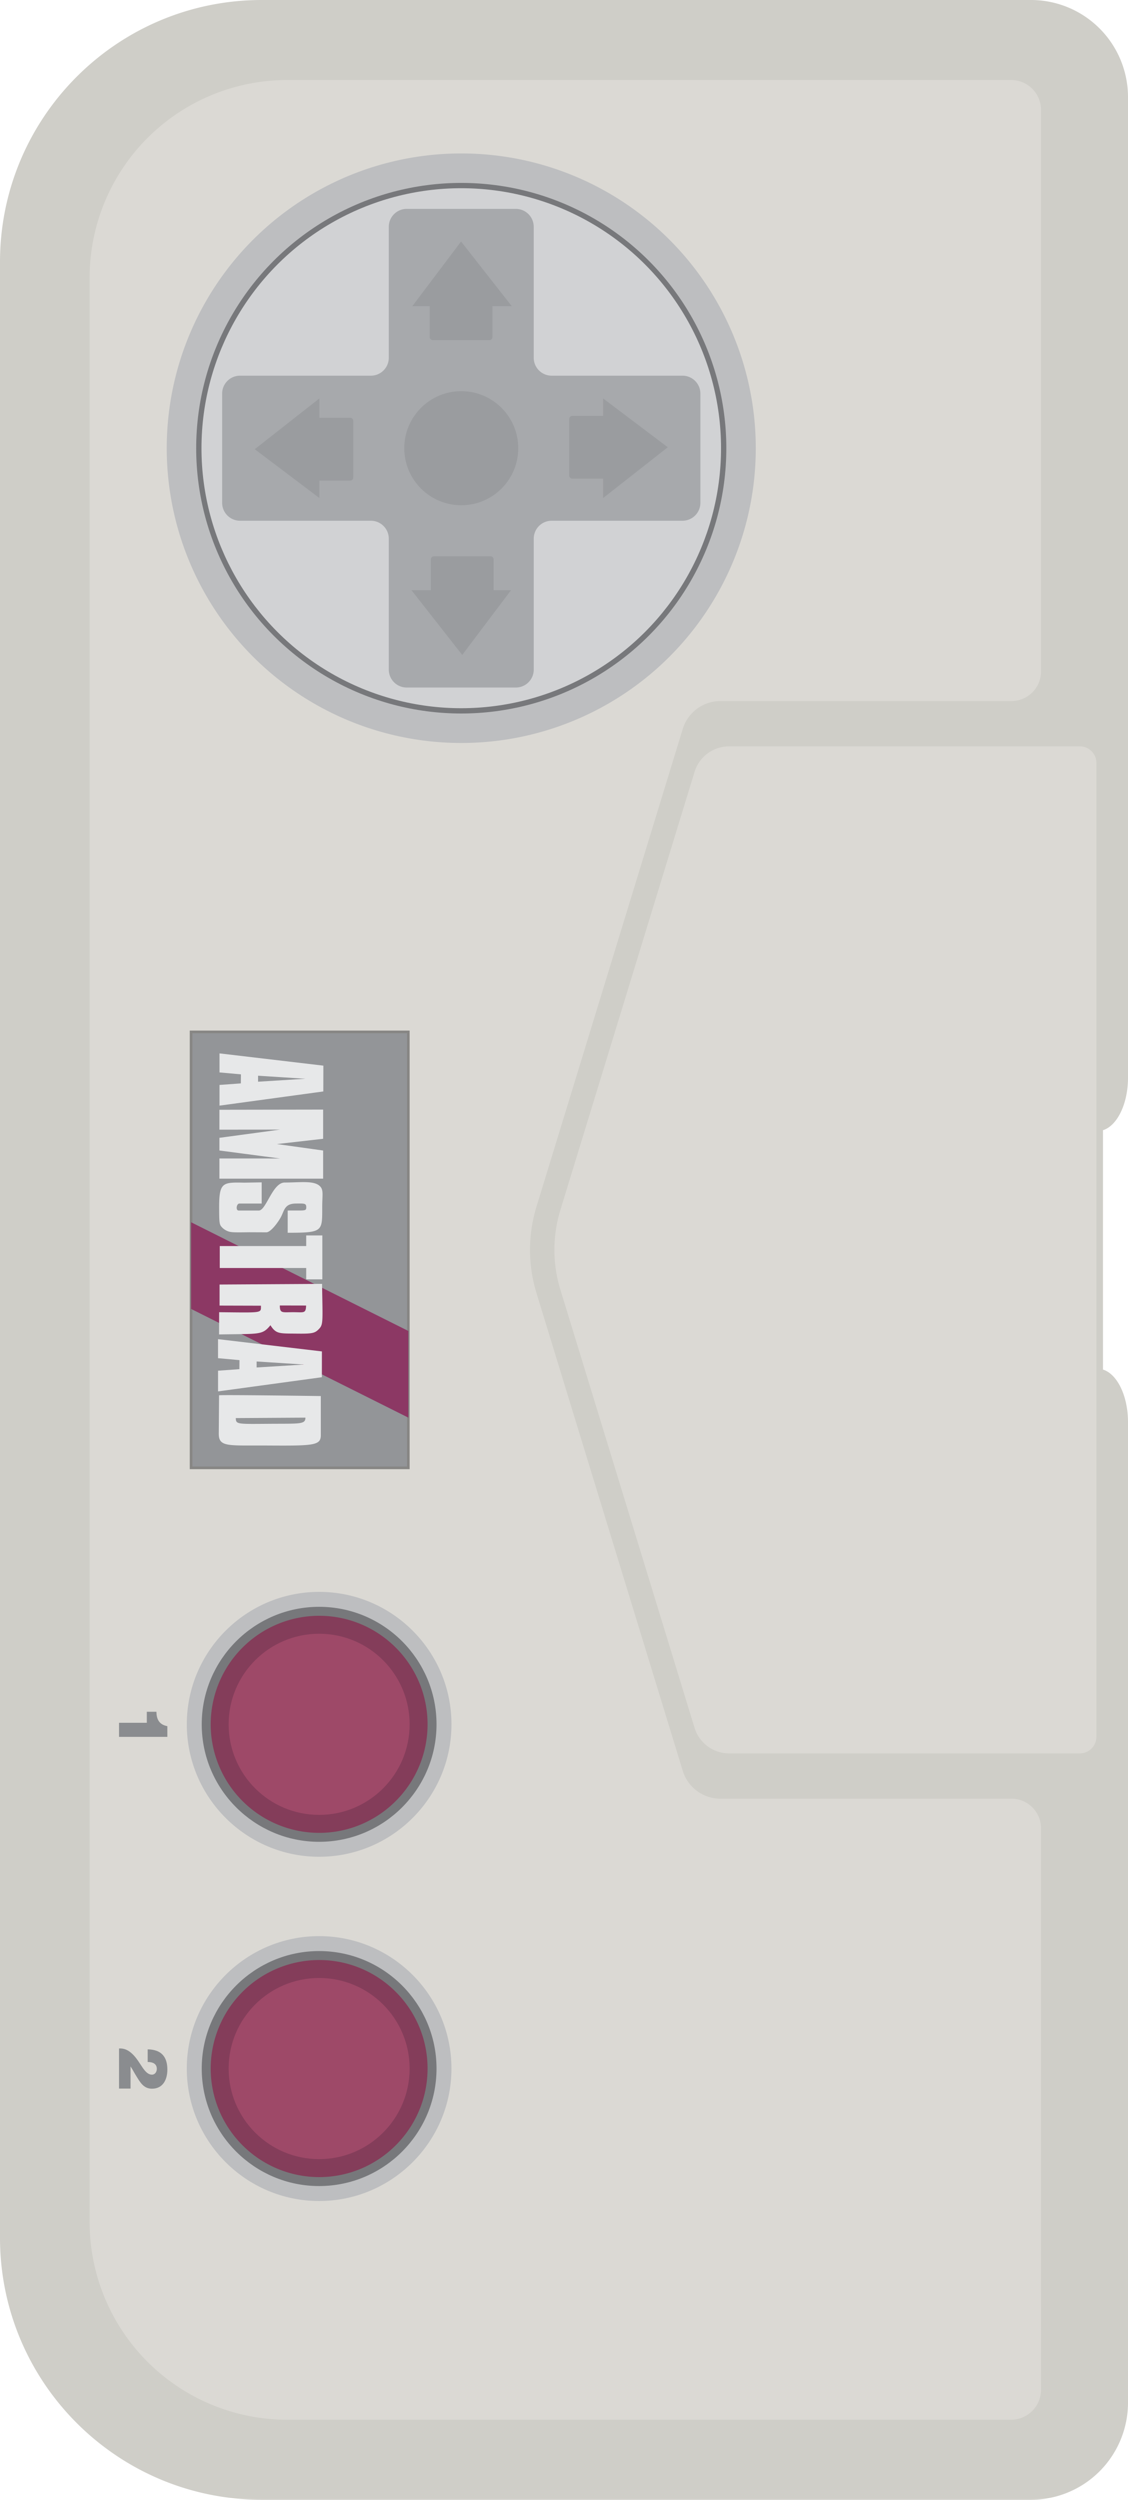 <?xml version="1.0" encoding="UTF-8" standalone="no"?>
<svg
   xmlns:dc="http://purl.org/dc/elements/1.1/"
   xmlns:cc="http://creativecommons.org/ns#"
   xmlns:rdf="http://www.w3.org/1999/02/22-rdf-syntax-ns#"
   xmlns:svg="http://www.w3.org/2000/svg"
   xmlns="http://www.w3.org/2000/svg"
   xmlns:sodipodi="http://sodipodi.sourceforge.net/DTD/sodipodi-0.dtd"
   xmlns:inkscape="http://www.inkscape.org/namespaces/inkscape"
   viewBox="0 0 53.5 118.46"
   version="1.1"
   id="svg54"
   sodipodi:docname="controller.svg"
   width="53.5"
   height="118.46"
   inkscape:version="0.92.4 5da689c313, 2019-01-14">
  <defs
     id="defs58" />
  <sodipodi:namedview
     pagecolor="#ffffff"
     bordercolor="#666666"
     borderopacity="1"
     objecttolerance="10"
     gridtolerance="10"
     guidetolerance="10"
     inkscape:pageopacity="0"
     inkscape:pageshadow="2"
     inkscape:window-width="471"
     inkscape:window-height="442"
     id="namedview56"
     showgrid="false"
     inkscape:zoom="1.9922673"
     inkscape:cx="26.75"
     inkscape:cy="59.231"
     inkscape:window-x="0"
     inkscape:window-y="0"
     inkscape:window-maximized="0"
     inkscape:current-layer="svg54">
    <inkscape:grid
       type="xygrid"
       id="grid62"
       originx="0"
       originy="0.002" />
  </sodipodi:namedview>
  <path
     d="m 53.5,51.068 c 0,1.245 -0.512,2.28 -1.186,2.49 l -10e-4,5.672 10e-4,5.672 c 0.674,0.209 1.186,1.244 1.186,2.49 v 46.464 a 4.604,4.604 0 0 1 -4.604,4.604 H 12.417 C 5.559,118.458 0,112.899 0,106.042 V 12.417 C 0,5.559 5.559,0 12.417,0 H 48.896 A 4.604,4.604 0 0 1 53.5,4.604 Z"
     id="path2"
     inkscape:connector-curvature="0"
     style="fill:#cfcec8" />
  <path
     d="M 32.942,81.878 26.577,61.111 a 6.424,6.424 0 0 1 0,-3.765 l 6.365,-20.767 c 0.22,-0.719 0.885,-1.21 1.637,-1.21 h 16.637 c 0.433,0 0.785,0.351 0.785,0.785 v 46.15 a 0.785,0.785 0 0 1 -0.785,0.785 H 34.579 a 1.712,1.712 0 0 1 -1.637,-1.211 z"
     id="path4"
     inkscape:connector-curvature="0"
     style="fill:#dbd9d4" />
  <path
     d="M 49.375,31.817 V 5.211 c 0,-0.784 -0.635,-1.419 -1.419,-1.419 H 13.625 A 9.375,9.375 0 0 0 4.25,13.167 v 92.125 a 9.375,9.375 0 0 0 9.375,9.375 H 47.95 c 0.787,0 1.425,-0.638 1.425,-1.425 v -26.6 c 0,-0.776 -0.629,-1.406 -1.406,-1.406 H 34.167 c -0.82,0 -1.544,-0.535 -1.784,-1.319 L 25.446,61.281 a 7,7 0 0 1 0,-4.104 l 6.937,-22.636 a 1.865,1.865 0 0 1 1.784,-1.319 h 13.802 c 0.777,0 1.406,-0.629 1.406,-1.405 z"
     id="path6"
     inkscape:connector-curvature="0"
     style="fill:#dbd9d4" />
  <path
     d="M 9.062,48.899 H 19.366 V 69.558 H 9.062 Z"
     id="path8"
     inkscape:connector-curvature="0"
     style="fill:#939598" />
  <path
     d="M 9.062,69.559 H 9.124 V 48.962 h 10.18 V 69.497 H 9.062 v 0.062 H 9.124 9.062 v 0.062 H 19.428 V 48.837 H 9 v 20.784 h 0.062 z"
     id="path10"
     inkscape:connector-curvature="0"
     style="fill:#878684" />
  <path
     d="m 19.366,63.072 v 4.107 L 9.062,62.027 V 57.92 Z"
     id="path12"
     inkscape:connector-curvature="0"
     style="fill:#8c3864" />
  <path
     d="m 15.337,50.499 -4.926,-0.581 v 0.902 l 1.016,0.092 -0.004,0.428 -1.012,0.073 v 0.981 l 4.923,-0.672 z m -0.85,0.622 -2.247,0.139 v -0.284 z m 0.839,1.46 -4.919,0.009 v 0.943 l 2.875,-0.003 -2.875,0.389 v 0.601 l 2.875,0.379 -2.875,-10e-4 v 0.956 h 4.919 v -1.333 l -2.191,-0.306 2.191,-0.25 z m -0.038,5.963 -0.765,0.001 v 0.503 h -4.1 v 1.04 h 4.1 v 0.538 h 0.765 z m -0.005,-1.373 c 0.002,-0.596 0.082,-0.818 -0.154,-0.998 -0.299,-0.229 -0.913,-0.136 -1.627,-0.135 -0.576,0 -0.875,1.319 -1.223,1.327 h -0.961 c -0.15,-0.001 -0.102,-0.332 0.036,-0.331 h 1.057 V 56.03 l -0.826,0.014 c -1.04,-0.023 -1.195,-0.015 -1.191,1.214 0.002,0.585 0.01,0.721 0.075,0.832 a 0.736,0.736 0 0 0 0.27,0.226 c 0.177,0.085 0.262,0.091 1.077,0.078 l 0.815,0.004 c 0.209,10e-4 0.566,-0.481 0.7,-0.74 0.154,-0.296 0.168,-0.618 0.691,-0.624 0.425,-0.006 0.502,-0.011 0.504,0.174 10e-4,0.202 -0.085,0.145 -0.881,0.157 v 1.053 c 1.703,0 1.634,-0.064 1.638,-1.247 z m -0.008,3.669 -4.861,0.032 v 0.997 l 1.963,0.006 c -0.006,0.357 0.118,0.331 -1.983,0.308 l -0.004,1.054 c 1.931,-0.037 2.043,0.041 2.437,-0.437 0.268,0.426 0.433,0.388 1.236,0.398 0.77,0.009 0.877,-0.017 1.084,-0.24 0.188,-0.203 0.156,-0.388 0.128,-2.118 z m -0.757,1.027 c -0.011,0.391 -0.109,0.316 -0.61,0.316 -0.524,0 -0.634,0.066 -0.637,-0.319 z m 0.698,4.29 c 0,0 -4.747,-0.068 -4.825,-0.036 H 10.39 l -0.014,1.808 c -0.005,0.665 0.444,0.56 2.35,0.572 2.188,0.015 2.49,-0.008 2.49,-0.497 z m -2.385,1.314 c -1.598,0.013 -1.637,0.03 -1.648,-0.27 l 3.303,-0.022 c 0,0.323 -0.258,0.282 -1.655,0.292 z m 2.437,-3.43 -4.927,-0.581 v 0.902 l 1.017,0.092 -0.004,0.428 -1.012,0.073 v 0.981 l 4.924,-0.672 z m -0.85,0.622 -2.247,0.139 v -0.284 z"
     id="path14"
     inkscape:connector-curvature="0"
     style="fill:#e7e8e9" />
  <g
     id="g24">
    <path
       d="m 8.86,81.712 c 0,-3.461 2.816,-6.276 6.277,-6.276 3.461,0 6.276,2.815 6.276,6.276 0,3.461 -2.815,6.277 -6.276,6.277 -3.461,0 -6.277,-2.816 -6.277,-6.277 z"
       id="path16"
       inkscape:connector-curvature="0"
       style="fill:#bdbec0" />
    <path
       d="m 9.568,81.712 c 0,-3.07 2.498,-5.568 5.568,-5.568 3.07,0 5.568,2.498 5.568,5.568 0,3.07 -2.498,5.568 -5.568,5.568 -3.07,0 -5.568,-2.498 -5.568,-5.568 z"
       id="path18"
       inkscape:connector-curvature="0"
       style="fill:#77787b" />
    <path
       d="m 9.993,81.712 a 5.149,5.149 0 0 1 5.143,-5.143 c 2.835,0 5.143,2.307 5.143,5.143 0,2.836 -2.307,5.144 -5.143,5.144 A 5.15,5.15 0 0 1 9.993,81.712 Z"
       id="path20"
       inkscape:connector-curvature="0"
       style="fill:#843d5a" />
    <circle
       cx="15.136"
       cy="81.712"
       r="4.292"
       id="circle22"
       style="fill:#9e4968" />
  </g>
  <g
     id="g34">
    <path
       d="m 8.859,98.025 c 0,-3.461 2.816,-6.276 6.277,-6.276 3.461,0 6.276,2.815 6.276,6.276 0,3.461 -2.815,6.277 -6.276,6.277 -3.461,0 -6.277,-2.816 -6.277,-6.277 z"
       id="path26"
       inkscape:connector-curvature="0"
       style="fill:#bdbec0" />
    <path
       d="m 9.568,98.025 c 0,-3.07 2.498,-5.568 5.568,-5.568 3.07,0 5.568,2.498 5.568,5.568 0,3.07 -2.498,5.568 -5.568,5.568 -3.07,0 -5.568,-2.498 -5.568,-5.568 z"
       id="path28"
       inkscape:connector-curvature="0"
       style="fill:#77787b" />
    <path
       d="m 9.993,98.025 a 5.149,5.149 0 0 1 5.143,-5.143 c 2.835,0 5.143,2.307 5.143,5.143 0,2.836 -2.307,5.144 -5.143,5.144 A 5.15,5.15 0 0 1 9.993,98.025 Z"
       id="path30"
       inkscape:connector-curvature="0"
       style="fill:#843d5a" />
    <circle
       cx="15.136"
       cy="98.025"
       r="4.292"
       id="circle32"
       style="fill:#9e4968" />
  </g>
  <path
     d="m 5.646,82.306 v -0.667 h 1.317 v -0.521 h 0.455 c 0.006,0.352 0.128,0.608 0.519,0.682 v 0.507 H 5.646 Z m 0,14.767 c 0.263,-0.013 0.455,0.09 0.641,0.269 0.395,0.379 0.548,0.972 0.923,0.972 0.145,0 0.228,-0.139 0.228,-0.272 0,-0.257 -0.214,-0.33 -0.433,-0.327 v -0.6 c 0.664,0.01 0.933,0.372 0.933,0.959 0,0.468 -0.205,0.906 -0.73,0.906 -0.397,0 -0.561,-0.305 -0.744,-0.6 C 6.361,98.217 6.275,98.044 6.192,97.926 v 1.048 H 5.646 Z"
     id="path36"
     inkscape:connector-curvature="0"
     style="fill:#8a8c8f" />
  <g
     id="g52">
    <circle
       cx="21.877"
       cy="21.24"
       r="13.969"
       id="circle38"
       style="fill:#bdbec0" />
    <circle
       cx="21.877"
       cy="21.24"
       r="12.572"
       id="circle40"
       style="fill:#77787b" />
    <circle
       cx="21.877"
       cy="21.24"
       r="12.321"
       id="circle42"
       style="fill:#d1d2d4" />
    <path
       d="m 26.165,17.803 h 6.204 c 0.47,0 0.85,0.381 0.85,0.85 v 5.174 a 0.85,0.85 0 0 1 -0.85,0.85 h -6.204 a 0.85,0.85 0 0 0 -0.85,0.85 v 6.204 a 0.85,0.85 0 0 1 -0.85,0.85 H 19.29 a 0.85,0.85 0 0 1 -0.85,-0.85 v -6.204 a 0.85,0.85 0 0 0 -0.85,-0.85 h -6.204 a 0.85,0.85 0 0 1 -0.85,-0.85 v -5.174 c 0,-0.47 0.381,-0.85 0.85,-0.85 h 6.204 a 0.85,0.85 0 0 0 0.85,-0.85 v -6.204 c 0,-0.47 0.381,-0.85 0.85,-0.85 h 5.174 c 0.47,0 0.85,0.381 0.85,0.85 v 6.204 c 0,0.469 0.381,0.85 0.851,0.85 z"
       id="path44"
       inkscape:connector-curvature="0"
       style="fill:#a7a9ac" />
    <circle
       cx="21.877"
       cy="21.24"
       r="2.703"
       id="circle46"
       style="fill:#9a9c9f" />
    <g
       id="g50"
       style="fill:#9a9c9f">
      <path
         d="m 31.672,21.195 -3.066,-2.314 v 0.826 h -1.461 a 0.147,0.147 0 0 0 -0.147,0.147 v 2.682 c 0,0.081 0.066,0.147 0.147,0.147 h 1.461 v 0.918 z m -9.804,-9.75 -2.314,3.066 h 0.826 v 1.461 c 0,0.081 0.066,0.147 0.147,0.147 h 2.682 a 0.147,0.147 0 0 0 0.147,-0.147 V 14.51 h 0.918 z m -9.786,9.842 3.066,2.314 v -0.826 h 1.461 a 0.147,0.147 0 0 0 0.147,-0.147 v -2.682 a 0.147,0.147 0 0 0 -0.147,-0.147 h -1.461 v -0.918 z m 9.841,9.749 2.314,-3.066 h -0.826 v -1.461 a 0.147,0.147 0 0 0 -0.147,-0.147 h -2.682 a 0.147,0.147 0 0 0 -0.147,0.147 v 1.461 h -0.918 z"
         id="path48"
         inkscape:connector-curvature="0" />
    </g>
  </g>
</svg>
